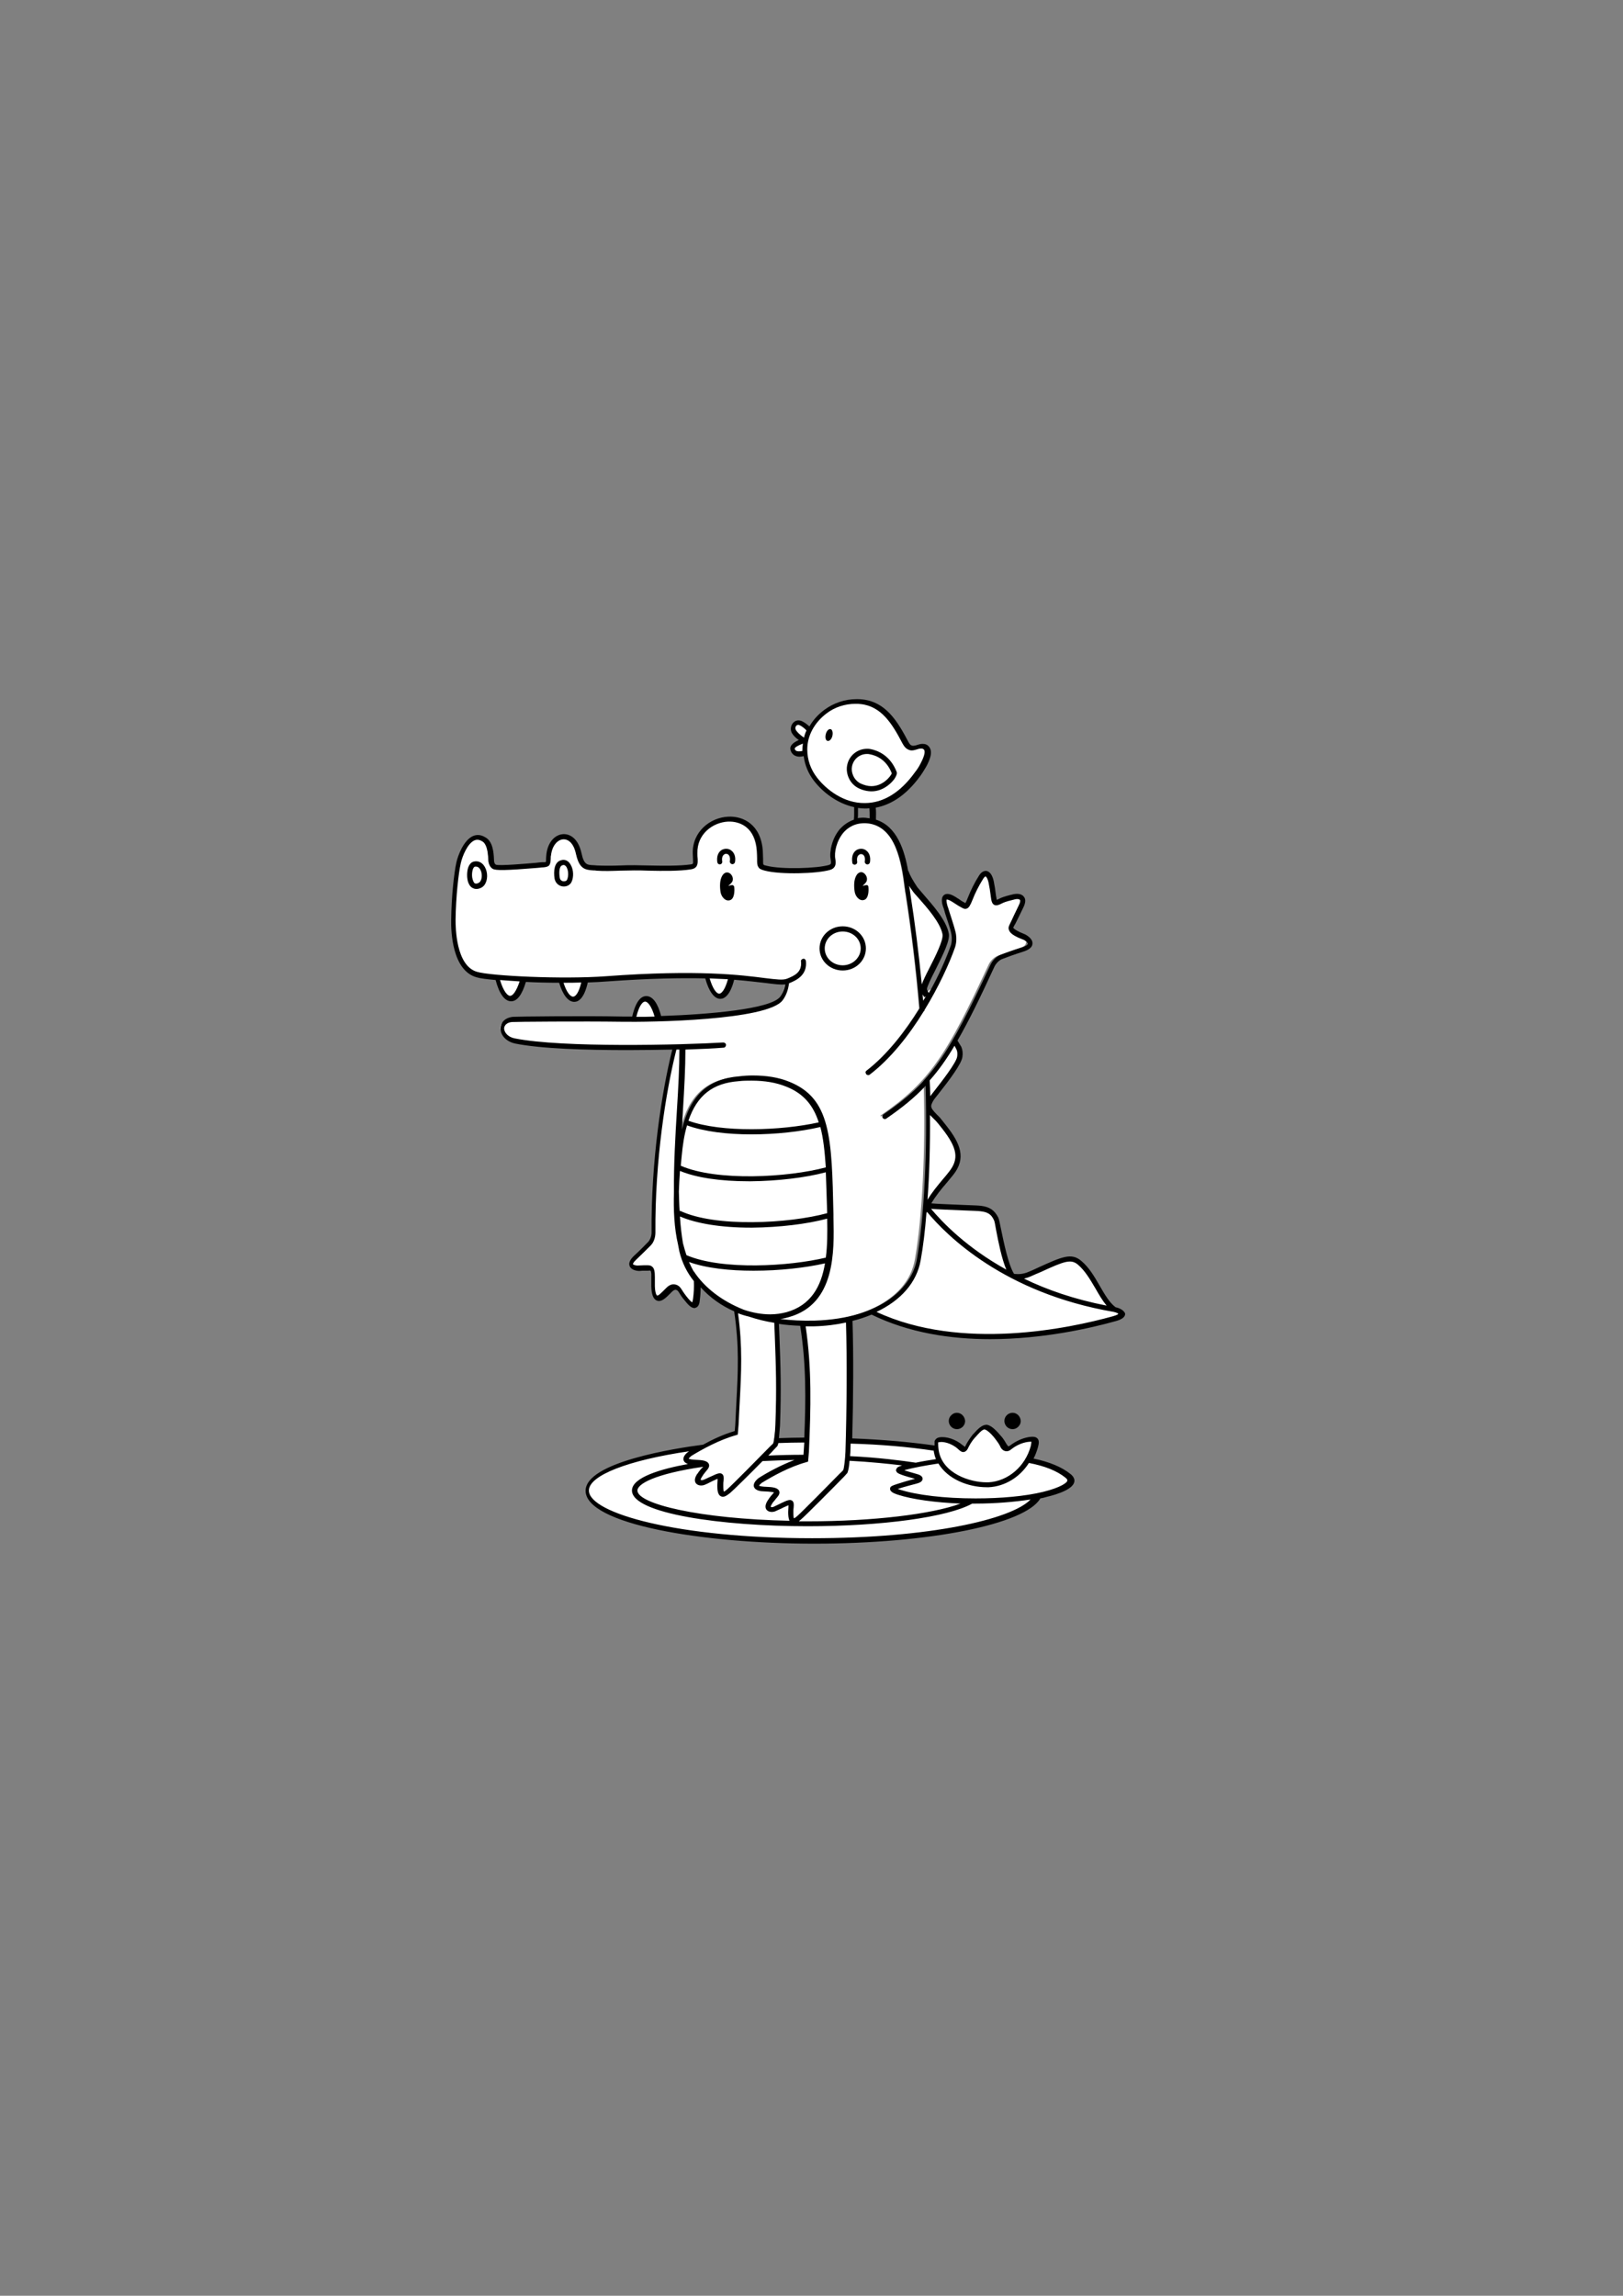 <?xml version="1.0" encoding="utf-8"?>
<!-- Generator: Adobe Illustrator 18.1.1, SVG Export Plug-In . SVG Version: 6.00 Build 0)  -->
<svg version="1.1" xmlns="http://www.w3.org/2000/svg" xmlns:xlink="http://www.w3.org/1999/xlink" x="0px" y="0px"
	 viewBox="0 0 595.3 841.9" enable-background="new 0 0 595.3 841.9" xml:space="preserve">
<rect x="0" y="0" width="595.3" height="841.9" fill="#808080" stroke="none"/>
<g id="Preenchimento">
	<g>
		<path fill="#FFFFFF" d="M303.1,427.8c-0.4-6.4-1-11.1-2-14.9l-0.2-0.7l-0.7,0.2c-7.4,1.7-16.5,2.7-25.1,2.7
			c-9.5,0-17.5-1.1-23.3-3.2l-0.7-0.3l-0.2,0.7c-1,3.3-1.7,7.2-2.1,11.7c-0.1,1.1-0.2,2.1-0.3,3.2l0,0.5l0.5,0.2
			c7.4,3.3,17.9,4,25.4,4c0,0,0,0,0,0c10,0,20.8-1.3,28.3-3.3l0.6-0.2L303.1,427.8z"/>
		<path fill="#FFFFFF" d="M303.7,444.7c-0.1-5.8-0.3-10.6-0.5-15l0-0.9l-0.8,0.2c-7.6,2-18.4,3.3-28.1,3.3c-7.2,0-17.3-0.7-24.9-3.8
			l-0.9-0.4l-0.1,1c-0.2,2.7-0.4,5.2-0.4,7.7c0,2.6,0.1,5.1,0.2,7.3l0.1,2.7l1-2.1c7.4,3.3,17.9,4,25.5,4c10,0,20.9-1.3,28.4-3.3
			l0.5-0.1L303.7,444.7z"/>
		<path fill="#FFFFFF" d="M300.6,411.1c-2.2-6.8-6-11-12.3-13.5c-3.7-1.5-8.1-2.3-12.9-2.3c-1.6,0-3.2,0.1-4.8,0.2
			c-9.9,0.8-15.7,5.4-19,15l-0.2,0.7l0.7,0.2c7.2,2.6,16.6,3.2,23.2,3.2c8.6,0,17.7-0.9,24.9-2.6l0.8-0.2L300.6,411.1z"/>
		<path fill="#FFFFFF" d="M254.8,469.4l0-0.2l-0.1-0.2c-2.5-3.2-4.2-6.7-5.1-10.5c-0.2-0.8-0.4-1.7-0.5-2.6
			c-1.2-5.4-1.7-11.6-1.5-19.1c-0.1-9.8,0.5-20.6,1.1-30.1c0.5-8,0.9-15.6,0.9-22.1l0-0.7l-2.4,0.1l-0.1,0.5
			c-3.9,15.3-7.9,41-7.7,67.3c0,1.6-0.6,3.2-1.5,4.2c-1.3,1.3-3.2,3.3-5.2,5.2c-0.8,0.7-1.7,1.8-1.4,2.5c0.3,0.8,1.9,1,2.3,1
			c0.8-0.1,1.5-0.1,2.4-0.1c0,0,0,0,0,0c0.3,0,0.5,0,0.8,0c0.2,0,0.4,0,0.6,0c0.6,0,0.9,0.1,1.2,0.4c0.5,0.5,0.7,1.5,0.7,3.3
			c0,1.3,0,2.7,0,3.4c0.1,3.1,0.8,3.9,1.2,4.1l0.4,0.1c0.5,0,0.9-0.3,1.3-0.5c0.5-0.4,1.4-1.3,2.7-2.5c0.8-0.8,1.7-1.1,2.4-1
			c0.5,0.1,1.3,0.3,2,1.4c0.6,0.9,1.2,1.8,1.8,2.6c1,1.3,1.8,2.2,2.4,2.5l0.6,0.3l0.3-0.7c0.2-0.3,0.3-0.8,0.3-1.5
			C254.8,474,254.9,471.6,254.8,469.4z"/>
		<path fill="#FFFFFF" d="M294.6,528.1c-3.3,0-6.5,0.1-9.5,0.2l-0.5,0l-0.1,0.5c-0.1,0.5-0.2,0.7-0.3,0.8c-0.1,0.1-0.7,0.7-1.2,1.3
			c-0.5,0.6-1.2,1.3-2,2.1l-1.3,1.3l1.8-0.1c4.4-0.2,8.7-0.3,12.9-0.3l0.6,0l0.3-5.9L294.6,528.1z"/>
		<path fill="#FFFFFF" d="M352,550.4c-9.2-0.3-17.6-1.5-22.9-3.2c-1.3-0.4-2.4-0.9-2.3-1.6c0-0.2,0.5-0.5,2.1-1
			c1.8-0.6,4.5-1.3,6.5-1.9l2.6-0.7l-2.6-0.7c-6.1-1.6-6.3-2.1-6.4-2.3L329,539l0.1-0.2c0.2-0.3,0.7-0.6,1.7-0.9l3.2-1l-3.3-0.4
			c-4.5-0.6-11.5-1.3-19.3-1.7l-0.7,0l-0.1,0.7c-0.3,2.8-0.5,3.7-0.7,4c-0.1,0.1-0.7,0.7-1.2,1.3c-3.6,3.7-14,14.2-15.8,15.7
			c-0.2,0.2-0.4,0.4-0.7,0.5l-1.7,1.2l2.1,0c1.1,0,2.2,0,3.3,0c23.9,0,45.4-2.5,56.3-6.5l3.3-1.2L352,550.4z"/>
		<path fill="#FFFFFF" d="M310.7,484.5l0-0.8l-0.8,0.2c-3.7,0.8-7.7,1.2-11.7,1.4c-0.7,0-1.4,0-2.2,0l-1.6,0l0.1,0.8
			c2.2,15.5,1.9,30,1.2,45.9l-0.2,3.1l-0.2,0c-6.3,1.7-12.5,5.2-16.6,7.7c-0.4,0.2-1.3,1-1.4,1.6l-0.1,0.8l0.7,0.1
			c0.2,0.1,0.7,0.3,1.9,0.4l1.8,0.1c2,0.2,3,0.5,3.2,1.1c0.2,0.6-0.2,1.1-1,2c-0.3,0.3-0.5,0.6-0.8,1c-0.3,0.5-0.6,0.8-0.8,1.2
			c-0.3,0.5-0.7,1.2-0.4,1.9c0.2,0.3,0.7,0.4,1,0.4c0.3,0,0.6-0.1,0.8-0.2c0.7-0.3,1.4-0.6,2.1-1l0.8-0.4c1.7-0.8,2.7-1.3,3.2-0.9
			c0.4,0.2,0.4,0.7,0.3,1.9c0,0.5-0.1,1.1-0.1,1.9c0,1.2,0.1,2,0.3,2.4l0.3,0.6l0.6-0.2c0.4-0.1,0.9-0.5,1.5-1.1
			c1.7-1.5,12.3-12.1,15.8-15.7c0.6-0.7,1-1.1,1.2-1.4c0.3-0.7,0.7-5,0.8-6.9C311,516.7,311.1,498,310.7,484.5z"/>
		<path fill="#FFFFFF" d="M302.1,462.3c-7.4,1.7-17.1,2.7-26,2.7c-9.5,0-17.6-1.1-23.5-3.2l-1.5-0.6l0.6,1.5
			c0.6,1.4,1.2,2.5,1.8,3.5c1.2,2.1,2.9,4.1,4.9,6c4.1,3.8,9.3,6.8,15.7,9c2.8,0.8,5.5,1.2,8.1,1.2c2.2,0,4.3-0.3,6.2-0.8
			c8.1-2.3,12.9-8.3,14.6-18.5l0.2-1L302.1,462.3z"/>
		<path fill="#FFFFFF" d="M303.8,446.7l0-0.9l-0.9,0.2c-7.6,2-18.4,3.3-28.1,3.3c-7.4,0-17.9-0.7-25.5-4.1l-1.1-0.5l0.1,1.2
			c0.3,3.8,0.6,7,1.2,10c0.4,1.5,0.8,3.1,1.3,4.5l0.1,0.3l0.3,0.1c7.4,3.2,17.6,3.8,24.9,3.8c9.2,0,19.2-1.1,26.7-2.9l0.5-0.1
			l0.1-0.5C303.9,456.2,303.8,450.8,303.8,446.7z"/>
		<path fill="#FFFFFF" d="M278.4,542.4c3.1-1.9,7.8-4.6,12.9-6.5l3.8-1.4l-4.1,0.1c-4.4,0.1-8.2,0.2-11.7,0.4l-0.3,0l-0.2,0.2
			c-4.8,4.9-10.6,10.6-11.8,11.7c-0.9,0.8-1.9,1.5-2.6,1.2c-0.8-0.4-0.9-1.9-0.9-3.3c0-0.8,0-1.4,0.1-1.9l0.1-1.7l-1,0.4
			c-0.6,0.2-1.4,0.6-1.9,0.8l-0.8,0.4c-0.7,0.3-1.4,0.7-2.1,1c-0.3,0.1-0.7,0.2-1,0.2c-0.3,0-0.9-0.1-1.3-0.5
			c-0.5-0.5-0.3-1.4,0.3-2.4c0.2-0.4,0.5-0.8,0.8-1.1c0.3-0.5,0.6-0.8,0.9-1.1c0.1-0.2,0.3-0.4,0.5-0.5l1.2-1.4l-1.8,0.3
			c-15.5,2.3-24.7,5.8-24.7,9.4c0,6,24.8,11.2,56.5,11.9l1.2,0l-0.6-1.1c-0.4-0.7-0.4-1.9-0.4-2.8c0-0.8,0-1.4,0.1-1.9l0.1-1.7
			l-1,0.4c-0.6,0.2-1.4,0.6-1.9,0.8l-0.8,0.4c-0.7,0.3-1.4,0.7-2.1,1c-0.3,0.1-0.7,0.2-1,0.2c-0.3,0-0.9-0.1-1.3-0.5
			c-0.5-0.5-0.3-1.4,0.3-2.4c0.2-0.4,0.5-0.8,0.8-1.1c0.3-0.5,0.6-0.8,0.9-1.1c0.2-0.2,0.5-0.5,0.7-0.8l0.6-0.8l-0.9-0.3
			c-0.5-0.2-1.2-0.3-2.3-0.4l-1.8-0.1c-1.7-0.1-2.6-0.5-2.8-1.3C276.6,543.8,277.8,542.7,278.4,542.4z"/>
		<path fill="#FFFFFF" d="M345.8,413.3c-1.3-1.6-2.1-2.7-2.3-2.9c-0.8-0.8-1.5-1.5-2.1-2.2l-1.2-1.4l0,1.9c0.1,10.7-0.3,21.5-0.9,31
			l-0.2,2.9l1.5-2.4c1.6-2.6,3.7-5.2,5.5-7.4c0.8-0.9,1.5-1.9,2.3-2.8C352.2,425.1,351.5,420.7,345.8,413.3z"/>
		<path fill="#FFFFFF" d="M346,342.3c-0.9-4.5-5.9-10.2-9-13.6c-1.1-1.2-2-2.2-2.4-2.8c-0.4-0.5-0.7-1-1-1.5l-1.7-2.7l0.5,3.6
			c0.1,0.9,0.2,1.7,0.3,2.4c1.7,10.7,3.1,21.8,4.2,33.3l0.3,3.1l1.1-2.9c0.5-1.3,1.5-3.3,2.8-5.9C344.1,349.4,346.5,344.4,346,342.3
			z"/>
		<path fill="#FFFFFF" d="M406,478.1c-1.5-1.8-2.8-4-4-6.2c-1.9-3.2-3.8-6.6-6.5-8.9c-3-2.6-5.6-1.4-14.4,2.6
			c-1.1,0.5-2.3,1.1-3.6,1.6c-0.7,0.3-1.5,0.5-2.4,0.7l-2.1,0.4l1.9,0.9c9.4,4.5,19.6,7.8,30.5,9.9l2,0.4L406,478.1z"/>
		<path fill="#FFFFFF" d="M369.4,465.1c-1.7-4.2-2.9-10.2-3.7-14.3c-0.5-2.4-0.7-3.5-0.9-3.9c-1.2-2.4-2.6-3.4-5.5-3.7
			c-0.6-0.1-3.1-0.2-5.9-0.3c-4.6-0.2-10.2-0.4-12.2-0.6l-1.8-0.2l1.1,1.4c4,4.9,12.9,14.2,27.8,22.5l1.7,1L369.4,465.1z"/>
		<g>
			<path fill="#FFFFFF" d="M350.9,384.1l-1.3-2.2l-0.6,1c-3,5-5.8,9-9,12.6l-0.2,0.2l0,0.3c0.1,1.9,0.1,3.8,0.2,5.8l0,2.1l1.2-1.6
				c0.3-0.4,0.7-0.9,1.4-1.8c4.2-5.3,8.4-11,8.6-13.1C351.5,386.2,351.4,385.2,350.9,384.1z"/>
			<path fill="#FFFFFF" d="M338.9,364.5c-0.1-0.1-0.2-0.3-0.2-0.4l-1.6-2.8l0.7,7.7l1.1-1.9c0.3-0.5,0.5-0.9,0.8-1.4l1.7-3
				L338.9,364.5z"/>
		</g>
		<path fill="#FFFFFF" d="M295.9,267.2c-0.3-0.3-1.4-1.4-2.7-2c-0.8-0.4-1.6-0.3-2.1,0.3c-0.5,0.6-0.8,1.6-0.2,2.4
			c0.6,0.9,1.6,1.9,3.2,3l0.7,0.5l-1,0.4c-0.8,0.3-3.4,1.3-3.4,2.5c0.1,0.6,0.3,1.1,0.8,1.4c0.4,0.2,0.8,0.4,1.4,0.4
			c0.4,0,1-0.1,1.5-0.2l0.5-0.1l0-1c0-0.7,0.1-1.4,0.2-2.1l0.1-1.1l0,0l0.3-0.9c0.2-0.8,0.5-1.6,0.9-2.4l0.2-0.4L295.9,267.2z"/>
		<path fill="#FFFFFF" d="M327.3,283.1c-2.2-5.6-6.4-7.1-8.7-7.5c-3.5-0.6-6.6,1.7-7.2,5.1c-0.4,2.3,0.7,5.5,3.5,7
			c1.4,0.7,2.9,1.1,4.3,1.1c4.7,0,7.8-4,8.1-5.2l0.1-0.2L327.3,283.1z"/>
		<g>
			<path fill="#FFFFFF" d="M207,359.5l-1.7,0l0.3,0.9c1.1,3.5,2.7,5.6,4.2,5.6h0h0c1.4,0,2.8-2.1,3.7-5.7l0.2-0.9l-0.9,0
				C210.9,359.4,209,359.5,207,359.5z"/>
			<path fill="#FFFFFF" d="M236.2,366.3L236.2,366.3c-1.5,0-2.9,2.3-3.9,6.1l-0.2,0.9l0.9,0c2.1,0,4.3,0,6.7-0.1l0.9,0l-0.2-0.9
				C239.3,368.6,237.8,366.3,236.2,366.3z"/>
			<path fill="#FFFFFF" d="M266.6,358.3c-2-0.1-4.3-0.2-6.7-0.3l-1,0l0.3,0.9c1.1,3.8,2.7,6.1,4.2,6.1c1.4,0,2.8-2.1,3.8-5.8
				l0.2-0.8L266.6,358.3z"/>
			<path fill="#FFFFFF" d="M183.1,358.5l-1-0.1l0.3,1c1.1,3.9,2.8,6.2,4.3,6.3l0.1,0c1.5,0,2.9-2.1,4.1-5.8l0.3-0.9l-0.9,0
				C187.6,358.9,185.2,358.7,183.1,358.5z"/>
		</g>
		<path fill="#FFFFFF" d="M410.4,481.1c-0.3-0.3-1-0.6-2.1-0.8c-39.9-6.9-60.9-27.8-68.1-36.5l-0.8-0.7l-0.6,1.4l0,0.2
			c-0.6,6.5-1.3,12.3-2.1,17.1c-1.4,7.7-7,14.3-15.9,18.5l-1.4,0.6l1.4,0.6c11.6,5.4,25.6,8.2,41.5,8.2c0,0,0,0,0,0
			c19.3,0,36.9-4.1,45.7-6.5c1.1-0.3,1.9-0.7,2.3-1l0.6-0.5L410.4,481.1z"/>
		<path fill="#FFFFFF" d="M308.7,340.6c-4.1,0-7.3,3.1-7.3,6.9c0,3.8,3.3,6.9,7.3,6.9c4.1,0,7.4-3.1,7.4-6.9
			C316.1,343.7,312.8,340.6,308.7,340.6z"/>
		<path fill="#FFFFFF" d="M208,317.4c-0.6-1-1.3-1.2-1.7-1.2c-0.2,0-0.4,0-0.6,0.1c-1.6,0.5-1.8,3-1.4,5.3c0.3,1.5,1.4,2,2.2,2
			c0.6,0,1.4-0.3,1.8-1C209,321.2,208.9,318.9,208,317.4z"/>
		<path fill="#FFFFFF" d="M343.6,534.5c-0.4-0.9-0.6-1.7-0.7-2.6l-0.1-0.8l-0.5-0.1c-9.3-1.3-19.6-2.2-30.6-2.6l-0.7,0l0,0.7
			c0,1.1-0.1,2.1-0.1,3.1c0,0.3,0,0.8-0.1,1.4l0,0.7l0.7,0c10,0.5,18.7,1.6,23.4,2.3l-0.1,0.3l1-0.2c2.3-0.5,4.8-0.9,7.3-1.3
			l0.9-0.1L343.6,534.5z"/>
		<path fill="#FFFFFF" d="M378.7,528.3l-0.1-0.7l-0.7,0.1l-0.2,0c-0.3,0-0.7,0-1.2,0.1c-2.2,0.4-4.4,1.4-6.4,2.9
			c-0.5,0.4-0.9,0.5-1.3,0.5c-0.9,0-1.4-0.9-1.7-1.5c-0.4-0.8-0.9-1.6-1.5-2.4c-1.5-1.9-3.3-3.8-4.8-4c-1,0-2.2,1.2-3.7,2.9
			l-0.3,0.3c-1,1.2-1.8,2.5-2.4,3.7c-0.3,0.6-0.7,1.3-1.3,1.3c-0.4,0-0.9-0.4-1.3-0.8l-0.4-0.3c-2.3-1.9-5.3-2.9-7.4-2.5
			c-0.2,0-0.3,0.1-0.4,0.1l-0.5,0.2l0,0.5c0,0.6,0,1.7,0.2,3.1c1.4,8.9,11.9,12.2,18.2,12.2c0.3,0,0.5,0,0.8,0
			c7.4-0.3,14.1-6,16.2-13.9C378.8,529,378.8,528.6,378.7,528.3z"/>
		<path fill="#FFFFFF" d="M284.4,490.1l-0.2-5.8l-0.6-0.1c-3.1-0.5-6.2-1.3-9.1-2.3c-1.3-0.3-2.7-0.8-4-1.3l-1.1-0.4l0.2,1.2
			c1.7,12.4,1.2,21.9,0.7,32.8c-0.1,2.5-0.3,5.2-0.4,8l-0.2,3.1l-0.2,0c-6.3,1.7-12.5,5.2-16.6,7.7c-0.4,0.2-1.3,1-1.4,1.6l-0.2,0.6
			l0.6,0.2c0.2,0.1,0.6,0.3,2,0.4l1.8,0.1c2,0.2,3,0.5,3.2,1.1c0.2,0.6-0.2,1.1-1,2c-0.3,0.3-0.5,0.6-0.8,1
			c-0.3,0.5-0.6,0.8-0.8,1.2c-0.3,0.5-0.7,1.2-0.4,1.9c0.2,0.3,0.7,0.4,1,0.4c0.3,0,0.6-0.1,0.8-0.2c0.7-0.3,1.4-0.6,2.1-1l0.8-0.4
			c1.7-0.8,2.7-1.3,3.2-0.9c0.3,0.2,0.4,0.7,0.3,1.9c0,0.5-0.1,1.1-0.1,1.9c0,1.2,0.1,2,0.3,2.4l0.3,0.6l0.6-0.2
			c0.4-0.1,0.9-0.5,1.5-1.1c1.7-1.5,12.3-12.1,15.8-15.7c0.6-0.7,1-1.1,1.2-1.4c0.3-0.7,0.7-5,0.8-6.9
			C285.1,509,284.8,500.7,284.4,490.1z"/>
		<path fill="#FFFFFF" d="M377.7,549c-5.9,1-12.9,1.5-20.1,1.5l-1.4,0l-0.2,0.1c-8.9,4.9-33,8.2-60.1,8.2
			c-35.7,0-63.7-5.4-63.7-12.4c0-3.5,7.1-6.7,19.9-9l2.7-0.5l-2.6-0.9c-1-0.3-1.1-0.8-1.1-1c-0.2-0.9,1-2,1.6-2.4l3.2-1.9l-3.5,0.5
			c-23.4,3.5-37.4,9.1-37.4,15.1c0,10.1,37.1,18.3,82.6,18.3c45.7,0,73.9-7.5,80.7-14.4l1.5-1.5L377.7,549z"/>
		<path fill="#FFFFFF" d="M390.9,541.2c-3.1-2.6-7.7-4.4-13.7-5.5l-0.5-0.1l-0.3,0.4c-3.3,5.1-8.6,8.3-14.1,8.6
			c-6.1,0.2-14.3-2.3-17.9-8.3l-0.2-0.4l-0.5,0.1c-4.6,0.7-9.2,1.5-12.4,2.4l-2.4,0.7l2.1,0.7c1.1,0.4,2.6,0.8,4.4,1.3
			c0.5,0.1,1.8,0.5,1.8,1.1c0,0.5-0.6,0.8-1.8,1.2c-1.9,0.5-4.6,1.3-6.5,1.9l-2.3,0.8l1.9,0.7c0.2,0.1,0.3,0.1,0.6,0.2
			c6.4,2.1,16.9,3.3,28,3.3h0.3c9.4,0,18.2-0.9,24.9-2.5c5.8-1.4,9.5-3.3,9.5-4.9C391.9,542.1,391.3,541.5,390.9,541.2z"/>
		<path fill="#FFFFFF" d="M176.9,319.6c-0.4-1.9-1.6-3-3-2.8c-0.4,0.1-0.7,0.2-1,0.6c-0.8,0.9-0.9,2.8-0.7,4.3
			c0.1,0.6,0.4,2,1.2,2.6c0.3,0.2,0.6,0.3,0.9,0.3c0.4,0,0.8-0.1,1.2-0.3C176.9,323.5,177.3,321.3,176.9,319.6z"/>
		<path fill="#FFFFFF" d="M375.1,343.7c-0.7-0.3-1.5-0.6-2.2-0.9c-1.8-0.9-2.7-1.5-2.9-2.2c-0.2-0.6,0.1-1.2,0.5-2l0.3-0.5
			c0.4-0.7,1.8-3.7,2.9-6.1c0.6-1.3,0.7-2.2,0.3-2.7c-0.4-0.5-1.1-0.6-1.6-0.6c-0.3,0-0.6,0-0.9,0.1c-1.8,0.4-3.7,0.9-4.6,1.3
			c-1.2,0.6-2,1-2.6,0.7c-0.5-0.3-0.7-1-0.8-2.6c-0.2-1.8-0.5-3.5-0.8-5c-0.4-1.7-1-2.7-1.8-2.9c-0.5,0-1,0.4-1.5,1.2
			c-1.5,2.5-2.9,5.2-4,7.9c-0.8,1.9-1.2,2.6-1.7,2.8c-0.5,0.2-0.9-0.1-1.5-0.5l-0.2-0.1c-0.6-0.4-1.2-0.7-1.8-1.1
			c-0.4-0.2-0.7-0.5-1.1-0.7c-1.1-0.7-1.9-1-2.5-1l-0.5,0l-0.2,0.4c-0.1,0.2-0.4,0.7,0.3,3.1l0.1,0.2c0.4,1.4,0.8,2.7,1.3,4.2
			c0.5,1.5,1,3,1.4,4.6c0.8,3.1,0,5.4-0.1,5.5c-2.4,6.8-6.6,15.4-11.2,22.9l-0.3,0.6c-4.3,7-11.2,16.6-19.8,23.1c0,0-0.1,0-0.2-0.1
			c-0.1-0.1,0-0.3,0-0.3c8.4-6.4,15.3-16,19.6-23l0.1-0.2l0-0.2c-1.2-14.2-2.9-28.3-5-41.8c-0.1-0.7-0.2-1.6-0.4-2.6
			c-1.1-8.2-3.1-23.5-14.9-24.2c-4.5-0.3-7.4,1.9-8.9,3.6c-2.8,3.2-3.7,7.7-3.2,10.4c0.5,2.3-0.6,2.9-1.4,3.1
			c-2.5,0.8-7.8,1.3-13.1,1.3c-4.4,0-8.1-0.3-10.4-0.9c-1.9-0.5-2.1-0.6-2.2-2.6l0-1.1c0-0.9-0.1-1.7-0.1-2.6
			c-0.5-8.6-6-11.6-10.9-11.6c-0.2,0-0.3,0-0.5,0c-6,0.3-12.1,5-11.8,12.3c0,0.7,0.1,1.4,0.1,2.2l0,0.4c0.1,1.9-0.6,2.3-1.8,2.5
			c-2.4,0.4-5.5,0.5-9.7,0.5c-2,0-3.9,0-5.8-0.1c-1.8,0-3.5-0.1-5.3-0.1c0,0,0,0,0,0l-0.9,0c-1.5,0-3,0-4.6,0.1
			c-2.7,0.1-5.6,0.1-8.2,0c-0.4,0-0.8,0-1.2-0.1c-2.8-0.1-4.5-0.4-5.6-5.3c-0.8-3.8-2.8-6.1-5.3-6.1l-0.2,0
			c-2.3,0.1-4.7,2.4-5.1,6.6c0,0.4-0.1,0.8-0.1,1.2c-0.1,2.3-0.3,2.5-2.2,2.6l-2.4,0.2c-6.4,0.6-10.3,0.8-12.6,0.8
			c-2.2,0-2.8-0.2-3-0.3c-0.8-0.5-1.2-1.5-1.3-2.8c-0.1-4.1-1-6.5-2.6-7.3c-1.2-0.7-2.3-0.8-3.4-0.3c-2.8,1.2-4.8,5.9-5.4,8.8
			c-0.8,3.5-1.7,12.3-1.9,20.8c0,2.9,0.1,17.5,8.4,19.8c3.9,1.1,19.3,2,32.9,2c5.7,0,10.6-0.2,14.7-0.5c10.6-0.8,20.4-1.2,29.2-1.2
			c14.8,0,23.4,1.1,29,1.9c4.4,0.6,6.7,0.8,8.3,0.2c3.2-1.3,6-2.8,5.6-7.1c0-0.1,0.1-0.2,0.2-0.3c0.1,0,0.2,0.1,0.2,0.2
			c0.5,4.6-2.7,6.3-5.8,7.5l-0.4,0.2l-0.1,0.4c-0.3,2.4-1.1,4.4-2.3,5.9c-4.7,6-36.7,7.6-54.8,7.6c-1.5,0-2.8,0-3.9,0
			c-3.9-0.1-9-0.1-15.2-0.1c-11.6,0-24.3,0.1-24.9,0.2c-2,0.2-3.3,1.3-3.4,2.9c-0.1,1.7,1.5,3.9,4.4,4.5c10,2,27.9,2.4,41.2,2.4
			c14.5,0,28.1-0.5,35.1-1c0.1,0,0.2,0.1,0.2,0.2c0,0.1-0.1,0.2-0.2,0.3c-3.6,0.2-8.5,0.5-14,0.7l-0.7,0l0,0.7
			c0,6.5-0.5,14.1-0.9,22.1c-0.1,2.4-0.3,4.8-0.4,7.2l1.4,0.2c3-12.3,9.4-18.2,20.5-19.1c1.6-0.2,3.3-0.2,4.8-0.2
			c4.9,0,9.3,0.8,13.1,2.3c14.8,5.9,15.1,20,15.7,48l0,1.2c0.3,12.4,0.7,31.2-15.8,35.8c-0.9,0.2-1.8,0.4-2.8,0.6l-4.8,0.7l4.8,0.7
			c3.4,0.5,6.9,0.7,10.3,0.7c0.7,0,1.4,0,2.1,0c15.8-0.5,35.3-6.8,38.1-23.1c2.7-15.4,3.9-39.8,3.2-63.7l0-1.7l-1.2,1.2
			c-3.9,4.1-8.4,7.9-14.4,11.9c0,0-0.1,0-0.2-0.1c-0.1-0.1,0-0.3,0.1-0.3c17.9-12.3,24.2-22.2,39.4-55c0.7-1.6,2.1-3,3.5-3.5
			c1.5-0.6,4.6-1.7,7.7-2.7c1.7-0.5,2.6-1.2,2.6-2C377,344.8,375.5,343.9,375.1,343.7z M316.5,347.6c0,4.1-3.5,7.4-7.8,7.4
			c-4.3,0-7.8-3.3-7.8-7.4c0-4.1,3.5-7.4,7.8-7.4C313,340.2,316.5,343.5,316.5,347.6z M208.6,322.9c-0.4,0.8-1.2,1.3-2.2,1.3
			c-1.1,0-2.4-0.6-2.7-2.4c-0.4-2.3-0.2-5.3,1.8-5.9c0.2-0.1,0.5-0.1,0.7-0.1c0.8,0,1.6,0.5,2.1,1.4
			C209.3,318.7,209.5,321.3,208.6,322.9z M175.6,324.6c-1,0.5-1.9,0.5-2.6,0c-1-0.7-1.3-2.3-1.4-2.9c-0.2-1.5,0-3.6,0.8-4.6
			c0.3-0.4,0.8-0.7,1.3-0.7c0.1,0,0.3,0,0.4,0c1.5,0,2.7,1.2,3.1,3.2C177.8,321.4,177.3,323.8,175.6,324.6z"/>
		<path fill="#FFFFFF" d="M339.1,274.3c-0.7-0.8-2-0.7-3.2-0.4c-1.1,0.3-2.2,0.6-3.1,0c-0.5-0.3-1-0.9-1.5-1.8
			c-3.8-7.3-7.9-14-15.8-14.8c-4.6-0.5-9.4,0.8-13,3.5c-4.7,3.5-7.4,8.6-7.4,13.8c0,3.9,1.3,7.6,3.7,10.8c3.6,4.7,10.2,9.7,18.1,9.7
			c7,0,13.5-4,19-11.6c0.8-1.1,1.5-2.2,2-3.2C339.5,277.2,339.9,275.3,339.1,274.3z M319.2,289.3c-1.5,0-3-0.4-4.6-1.2
			c-3-1.5-4.1-4.9-3.7-7.5c0.6-3.2,3.3-5.6,6.6-5.6c0.4,0,0.8,0,1.2,0.1c2.4,0.4,6.8,2,9.1,7.9c0.1,0.2,0.1,0.7-0.7,1.9
			C325.8,286.9,322.9,289.3,319.2,289.3z"/>
	</g>
</g>
<g id="Linhas">
	<path d="M268.1,311.8c-1-0.7-2.3-0.7-3.4-0.1c-1.3,0.8-1.9,2.4-1.6,4.5c0.1,0.5,0.5,0.8,0.9,0.8c0,0,0.1,0,0.1,0
		c0.5-0.1,0.9-0.5,0.8-1.1c-0.2-1.3,0.1-2.2,0.8-2.6c0.4-0.3,0.9-0.2,1.3,0c0.6,0.4,0.9,1.3,0.7,2.5c-0.1,0.5,0.3,1,0.8,1.1
		c0.5,0.1,1-0.3,1.1-0.8C269.9,314.3,269.4,312.7,268.1,311.8z"/>
	<path d="M313.5,317.1c0,0,0.1,0,0.1,0c0.5-0.1,0.9-0.5,0.8-1.1c-0.2-1.3,0.1-2.2,0.8-2.6c0.4-0.3,0.9-0.2,1.3,0
		c0.6,0.4,0.9,1.3,0.7,2.5c-0.1,0.5,0.3,1,0.8,1.1c0.5,0.1,1-0.3,1.1-0.8c0.3-1.9-0.2-3.5-1.5-4.4c-1-0.7-2.3-0.7-3.4-0.1
		c-1.3,0.8-1.9,2.4-1.6,4.5C312.6,316.8,313,317.1,313.5,317.1z"/>
	<path d="M205.7,315.5c-2.4,0.7-2.7,3.9-2.3,6.7c0.4,2,2,2.9,3.4,2.9h0c1.2,0,2.3-0.6,2.8-1.6c0.9-1.8,0.8-4.6-0.3-6.4
		C208.5,315.6,207.1,315,205.7,315.5z M208,322.6c-0.2,0.5-0.8,0.6-1.2,0.6c-0.6,0-1.4-0.4-1.5-1.4c-0.3-1.9-0.2-4.2,1-4.5
		c0.1,0,0.3-0.1,0.4-0.1c0.4,0,0.8,0.3,1.1,0.8C208.5,319.2,208.6,321.3,208,322.6z"/>
	<path d="M268.5,324.6c-0.5,0-1,0.2-1.4,0.3c0.5-0.5,1.2-1,1.5-1.6c0.7-1.5-0.5-3.1-1.5-3.3c-0.7-0.2-1.5,0.1-2.1,1
		c-1.1,1.7-1,4.3-0.7,6.2c0.3,1.7,1.8,3.5,3.5,2.9c1.6-0.5,1.7-3.5,1.5-4.9C269.2,324.8,268.8,324.5,268.5,324.6z"/>
	<path d="M317.8,323.3c0.7-1.5-0.5-3.1-1.5-3.4c-0.7-0.2-1.5,0.1-2.1,1c-1.1,1.7-1,4.3-0.7,6.2c0.3,1.7,1.8,3.5,3.5,2.9
		c1.6-0.5,1.7-3.5,1.5-4.9c0-0.3-0.4-0.6-0.7-0.5c-0.5,0-1,0.2-1.4,0.3C316.8,324.4,317.5,323.9,317.8,323.3z"/>
	<path d="M304.7,267.4c-0.7-0.2-1.5,0.6-1.8,1.8c-0.3,1.2-0.1,2.3,0.6,2.5c0.7,0.2,1.5-0.6,1.8-1.8
		C305.6,268.7,305.3,267.6,304.7,267.4z"/>
	<path d="M328.1,285.6c0.7-1.1,1-1.9,0.8-2.5c-2.4-6.2-7.1-7.9-9.6-8.4c-0.4-0.1-0.8-0.1-1.3-0.1c-3.6,0-6.7,2.6-7.3,6.2
		c-0.5,2.8,0.8,6.5,4.1,8.2c1.6,0.8,3.3,1.2,4.9,1.2C323.5,290.2,326.6,287.7,328.1,285.6z M312.5,281.1c0.5-2.7,2.8-4.6,5.5-4.6
		c0.3,0,0.6,0,1,0.1c2.2,0.4,6.1,1.8,8.1,7c-0.3,0.9-3.1,4.7-7.5,4.7c-1.3,0-2.7-0.4-4-1C313.1,286,312.1,283.2,312.5,281.1z"/>
	<path d="M309.1,355.9c4.7,0,8.5-3.6,8.5-8.1c0-4.5-3.8-8.1-8.5-8.1c-4.7,0-8.5,3.6-8.5,8.1C300.6,352.3,304.4,355.9,309.1,355.9z
		 M309.1,341.6c3.7,0,6.6,2.8,6.6,6.2c0,3.4-3,6.2-6.6,6.2c-3.7,0-6.6-2.8-6.6-6.2C302.5,344.4,305.4,341.6,309.1,341.6z"/>
	<path d="M409.2,479.4c-2.3-1.7-4-4.7-5.8-7.8c-1.9-3.3-3.9-6.8-6.8-9.2c-3.6-3.1-7.1-1.5-15.7,2.4c-1.1,0.5-2.3,1.1-3.6,1.6
		c-2,0.9-3.8,0.9-4.9,0.8l-0.2,0c-0.1,0-0.2-0.1-0.3-0.1c-2.1-3.5-3.7-11.4-4.7-16.2c-0.5-2.6-0.8-3.8-1-4.3c-1.4-2.8-3.2-4-6.4-4.4
		c-0.7-0.1-3-0.2-6-0.3c-4.4-0.2-10.4-0.4-12.2-0.6c0,0,0,0,0,0c1.6-2.7,3.6-5.2,5.7-7.6c0.8-0.9,1.5-1.9,2.3-2.8
		c4.9-6.1,2.7-11.5-2.5-18.1c-0.9-1.2-2.1-2.6-2.4-3c-3.6-3.6-3.7-3.8-2.3-6.3c0.1-0.2,0.9-1.2,1.7-2.2c4.2-5.3,8.6-11.2,8.9-13.7
		c0.2-1.3,0.1-2.5-0.4-3.7l-1.4-2.3c4.1-7.1,8.3-15.7,13.5-27c0.6-1.3,1.8-2.5,2.9-2.9c1.5-0.6,4.5-1.7,7.7-2.7
		c2.2-0.7,3.4-1.7,3.4-3c0.1-1.8-2.1-3-2.6-3.3c-0.7-0.3-1.4-0.6-2.1-0.9c-1.9-0.9-2.2-1.4-2.3-1.5c-0.1-0.2,0.2-0.6,0.4-1
		c0.1-0.2,0.2-0.3,0.3-0.5c0.4-0.7,1.8-3.7,3-6.1c0.8-1.7,0.9-3,0.1-3.9c-1-1.3-3-1-3.6-0.9c-1.9,0.4-3.9,1-4.8,1.4
		c-0.4,0.2-1.2,0.6-1.5,0.7c-0.1-0.4-0.2-1.3-0.3-1.7c-0.2-1.8-0.5-3.6-0.8-5.1c-0.5-2.3-1.4-3.5-2.6-3.8c-0.7-0.1-1.8,0.1-2.8,1.7
		c-1.6,2.5-3,5.3-4.1,8.1c-0.5,1.3-0.8,1.8-0.9,2c-0.1-0.1-0.4-0.2-0.5-0.3l-0.2-0.1c-0.6-0.3-1.2-0.7-1.7-1.1
		c-0.4-0.2-0.8-0.5-1.1-0.7c-1.3-0.8-3.1-1.7-4.3-0.8c-1.4,1-0.7,3.5-0.3,4.6l0.1,0.2c0.4,1.4,0.8,2.8,1.3,4.2c0.5,1.5,1,3,1.4,4.6
		c0.7,2.7,0,4.8,0,4.8c-1.7,4.8-4.4,11.1-8.1,17.6c-0.5-0.8-0.7-1.3-0.7-1.5c0-0.8,1.6-4.1,3-6.8c3.2-6.4,5.5-11.1,5-13.6
		c-0.9-4.8-5.9-10.4-9.2-14.2c-1-1.2-1.9-2.2-2.3-2.7c-1.6-2.4-2.7-4.3-3.3-6l-0.1,0c-1.3-7.5-4.1-16.4-11.8-18.8c0-0.3,0-0.5,0-0.8
		c0-1.1,0.1-2.4-0.1-3.6c4.8-0.9,10.7-3.8,16.4-11.7c0.8-1.1,1.5-2.3,2.1-3.3c1.3-2.4,2.6-5.4,1.1-7.3c-0.6-0.8-1.4-1.1-2.4-1.1
		c-0.7,0-1.4,0.2-2,0.4c-0.5,0.2-1.1,0.3-1.5,0.3c-0.3,0-0.4-0.1-0.7-0.2c-0.2-0.1-0.6-0.4-1.1-1.4c-4-7.6-8.3-14.5-16.8-15.4
		c-0.7-0.1-1.4-0.1-2.1-0.1c-4.3,0-8.4,1.4-11.8,3.9c-2.3,1.7-4.2,3.8-5.5,6.1c-0.6-0.5-1.5-1.3-2.5-1.8c-1.3-0.7-2.6-0.5-3.5,0.5
		c-0.9,1-1.1,2.6-0.4,3.8c0.5,0.8,1.3,1.7,2.5,2.5c-1.6,0.7-3.3,1.8-3.1,3.3c0.1,0.9,0.6,1.7,1.3,2.2c0.6,0.4,1.3,0.6,2.1,0.6
		c0.4,0,0.9-0.1,1.5-0.2c0.4,3.3,1.7,6.4,3.8,9.1c3.1,4,8.3,8.2,14.7,9.6c0,0.8,0,1.6,0,2.4c0,0.7,0,1.4-0.1,2.2
		c-2.3,0.8-4,2.2-5.1,3.4c-3,3.5-4,8.4-3.4,11.4c0.3,1.4-0.1,1.6-0.6,1.8c-4.4,1.3-17.4,1.7-22.9,0.3c-1.3-0.3-1.3-0.3-1.3-1.6
		l0-0.9c0-0.9-0.1-1.9-0.1-2.8c-0.6-9.8-7.2-13-12.7-12.7c-6.6,0.3-13.2,5.5-13,13.5c0,0.7,0.1,1.5,0.1,2.3l0,0.4
		c0.1,1.1-0.1,1.2-0.8,1.3c-4.3,0.6-10.2,0.5-15.3,0.4c-1.9,0-3.7-0.1-5.3-0.1c-1.8,0-3.7,0-5.5,0.1c-2.7,0.1-5.5,0.1-8.2,0
		c-0.4,0-0.9-0.1-1.3-0.1c-2.4-0.1-3.6-0.1-4.5-4.4c-1.2-5.4-4.2-7.1-6.7-7c-3.3,0.2-5.8,3.3-6.2,7.6c0,0.4-0.1,0.8-0.1,1.3
		c0,0.4,0,1.2-0.1,1.3c-0.1,0.1-0.6,0.1-1.1,0.1l-0.3,0c-0.5,0-1.2,0.1-2,0.2c-3.4,0.3-13.7,1.2-14.9,0.7c-0.5-0.3-0.7-0.9-0.7-1.8
		c-0.1-2.9-0.5-6.9-3.3-8.3c-1.5-0.9-3-1-4.4-0.4c-3.4,1.5-5.5,7-6.1,9.7c-0.8,3.6-1.8,12.1-1.9,21.1c-0.1,4.3,0.4,18.5,9.3,21
		c1.3,0.4,3.7,0.7,7,1c1.3,5,3.3,7.8,5.7,7.8c0,0,0,0,0,0c2.2,0,4-2.4,5.4-7.1c3.9,0.2,8.1,0.3,12.2,0.3c1.3,4.4,3.3,7,5.5,7
		c0,0,0.1,0,0.1,0c1.5,0,3.6-1.3,4.9-7.1c2.6-0.1,5-0.2,7.3-0.4c15.3-1.1,26.9-1.3,35.8-1.1c1.3,4.8,3.3,7.5,5.5,7.5c0,0,0,0,0,0
		c1.5,0,3.6-1.2,5.1-7c5,0.4,8.7,0.9,11.6,1.2c3.2,0.4,5.4,0.7,7.1,0.5c-0.3,1.8-1,3.4-1.9,4.6c-3.4,4.4-25.6,6.4-43.6,7
		c-1.2-4.7-3.1-7.3-5.4-7.3c0,0,0,0-0.1,0c-1.6,0-3.7,1.4-5.1,7.5c-1.3,0-2.5,0-3.6,0c-13.6-0.3-39.4,0-40.2,0.1
		c-3.2,0.4-4.4,2.3-4.5,4.1c-0.1,2.3,1.7,4.9,5.4,5.7c9.4,1.9,25.7,2.4,41.3,2.4c5.7,0,11.2-0.1,16.3-0.2c-3.9,15.6-7.8,41-7.6,67.1
		c0,1.3-0.5,2.6-1.2,3.4c-1.3,1.3-3.2,3.3-5.2,5.1c-1.6,1.5-2.1,2.8-1.6,3.9c0.7,1.5,2.9,1.7,3.5,1.7c0.7-0.1,1.5-0.1,2.3-0.1
		c0.3,0,0.6,0,0.8,0c0.4,0,0.9-0.1,1,0c0.1,0.1,0.4,0.5,0.3,2.4c0,1.3,0,2.7,0,3.4c0.1,2.9,0.7,4.5,1.9,5.1c0.6,0.3,1.6,0.4,2.9-0.6
		c0.6-0.4,1.5-1.3,2.8-2.6c0.3-0.3,0.9-0.8,1.4-0.7c0.5,0.1,0.9,0.5,1.1,0.9c0.6,1,1.2,1.9,1.9,2.7c1.4,1.8,2.6,3.1,3.8,3.1
		c0.1,0,0.3,0,0.4-0.1c1.2-0.3,1.5-1.7,1.6-2.9c0.2-1.5,0.3-3.1,0.3-4.6c0.1,0.1,0.1,0.1,0.2,0.2c3.3,3.6,7.5,6.6,12.1,8.6
		c1.9,12.8,1.4,22,0.8,33.6c-0.1,2.6-0.3,5.2-0.4,8l-0.2,2.3c-4.1,1.2-8.2,3.1-11.6,5c-10.1,1.3-43.1,6.4-43.1,16.9
		c0,12.2,42.6,19.4,83.8,19.4c42.2,0,77.5-7.1,83-16.6c0.7-0.1,1.5-0.3,2.1-0.5c4.7-1.1,10.4-3.1,10.4-6c0-0.8-0.5-1.7-1.4-2.4
		c-3.2-2.6-7.8-4.5-13.6-5.7c0.7-1.3,1.2-2.7,1.6-4.1c0.4-1.4,0.5-2.5-0.1-3.2c-0.6-0.7-1.5-0.7-1.8-0.7c-0.4,0-0.8,0-1.4,0.1
		c-2.4,0.4-4.8,1.5-6.9,3.1c-0.4,0.3-0.5,0.3-0.6,0.3c-0.1,0-0.3-0.2-0.7-0.8c-0.5-0.9-1-1.7-1.7-2.6l-0.1-0.1
		c-1.8-2.1-3.6-4.1-5.4-4.4l-0.2,0c-1.6,0-3.2,1.6-4.7,3.3l-0.3,0.3c-1,1.3-1.9,2.6-2.6,4c-0.1,0.3-0.2,0.5-0.3,0.5
		c-0.1-0.1-0.3-0.3-0.5-0.4l-0.4-0.3c-2.5-2.1-5.9-3.2-8.4-2.8c-1.1,0.2-1.5,0.8-1.7,1.2l-0.1,0.2l0,0.2c0,0,0,0.6,0,1.4
		c-9.3-1.3-19.4-2.2-30.2-2.6c0.4-14.6,0.5-30.9,0.1-43.1c2.5-0.6,4.8-1.4,7-2.3c13.7,6.7,29,9,43.5,9c19.2,0,36.7-4,46-6.6
		c1.5-0.4,3.6-1.2,3.5-2.8C412.2,480.5,410.7,479.7,409.2,479.4z M378,468.1c1.3-0.6,2.5-1.1,3.7-1.6c8.7-4,11.1-4.9,13.7-2.7
		c2.6,2.2,4.5,5.5,6.4,8.7c1.3,2.3,2.6,4.5,4.1,6.3c-11.8-2.3-21.9-5.8-30.3-9.9C376.3,468.7,377.1,468.5,378,468.1z M353.8,443.9
		c2.8,0.1,5.3,0.2,5.9,0.3c2.6,0.3,3.9,1.1,4.9,3.3c0.2,0.3,0.5,2.1,0.8,3.8c0.8,4.2,2,10.2,3.7,14.3c-14.6-8.1-23.4-17.3-27.6-22.3
		C343.5,443.5,349.2,443.7,353.8,443.9z M343.3,411.1c0.2,0.2,0.9,1,2.3,2.8c5.6,7.2,6.2,11.1,2.5,15.8c-0.7,0.9-1.5,1.9-2.3,2.8
		c-2,2.4-4,4.8-5.6,7.5c0.7-9.6,1-20.2,0.9-31.1C341.8,409.6,342.5,410.3,343.3,411.1z M350.8,384.8c0.4,0.8,0.4,1.6,0.3,2.6
		c-0.2,2.2-6,9.6-8.5,12.8c-0.7,0.9-1.1,1.4-1.4,1.8c0-1.9-0.1-3.8-0.2-5.8c3.3-3.7,6.2-7.8,9.1-12.7L350.8,384.8z M338.6,367
		c-0.1-0.8-0.1-1.5-0.2-2.3c0.2,0.3,0.4,0.7,0.7,1l0.5-0.3C339.2,366,338.9,366.5,338.6,367z M334.5,326.4c0.4,0.7,1.3,1.7,2.4,2.9
		c3,3.4,8,9,8.8,13.3c0.4,2.1-2.6,8.1-4.8,12.4c-1.4,2.7-2.3,4.6-2.8,6c-1.1-11.3-2.5-22.5-4.2-33.3c-0.1-0.7-0.2-1.6-0.4-2.5
		c0-0.1,0-0.2,0-0.3C333.8,325.4,334.1,325.9,334.5,326.4z M291.9,267.7c-0.3-0.6-0.2-1.2,0.2-1.6c0.3-0.3,0.8-0.4,1.3-0.1
		c1.2,0.6,2.2,1.6,2.4,1.9c-0.4,0.8-0.7,1.7-0.9,2.6C293.1,269.3,292.3,268.3,291.9,267.7z M292,275.3c-0.4-0.2-0.5-0.6-0.5-0.8
		c0-0.4,1.3-1.2,3-1.8c-0.1,0.7-0.2,1.5-0.2,2.2c0,0.2,0,0.3,0,0.5C293.3,275.6,292.4,275.6,292,275.3z M299.7,285.2
		c-2.4-3.1-3.6-6.6-3.6-10.4c0-5,2.6-9.8,7.1-13.2c3-2.3,6.8-3.5,10.6-3.5c0.6,0,1.3,0,1.9,0.1c7.6,0.8,11.6,7.3,15.3,14.4
		c0.6,1.1,1.2,1.8,1.8,2.1c0.5,0.3,1,0.5,1.6,0.5c0.7,0,1.3-0.2,2-0.4c0.5-0.2,1.1-0.3,1.5-0.3c0.4,0,0.7,0.1,1,0.4
		c0.4,0.5,0.5,1.8-1.3,5.2c-0.5,1-1.2,2.1-2,3.1c-5.3,7.4-11.6,11.3-18.4,11.3h0C309.6,294.6,303.2,289.7,299.7,285.2z M314.7,298.5
		c0-0.7,0-1.4,0-2.2c0.8,0.1,1.7,0.2,2.5,0.2c0.5,0,1.1,0,1.7-0.1c0.1,1.1,0.1,2.3,0.1,3.3c0,0.2,0,0.3,0,0.4
		c-0.5-0.1-1-0.1-1.5-0.2c-1-0.1-2,0-2.9,0.1C314.7,299.6,314.7,299,314.7,298.5z M187.1,365.2C187.1,365.2,187.1,365.2,187.1,365.2
		c-1,0-2.5-1.8-3.7-5.8c2.2,0.2,4.6,0.3,7.2,0.5C189.3,363.8,188,365.2,187.1,365.2z M210.2,365.5c-1,0-2.4-1.6-3.5-5.1
		c2.2,0,4.4,0,6.5-0.1C212.3,364.1,211.1,365.5,210.2,365.5z M263.8,364.4C263.8,364.4,263.8,364.4,263.8,364.4
		c-1,0-2.4-1.8-3.5-5.6c2.4,0.1,4.7,0.2,6.7,0.3C265.9,363.1,264.6,364.4,263.8,364.4z M236.6,367.3c1,0,2.4,1.7,3.5,5.5
		c-2.3,0.1-4.6,0.1-6.7,0.1C234.4,368.8,235.7,367.3,236.6,367.3z M188.8,380.8c-2.6-0.5-3.9-2.3-3.9-3.7c0.1-1.2,1.1-2.1,2.8-2.3
		c0.8-0.1,26.2-0.3,40-0.1c11.1,0.2,53.6-0.5,59.3-7.8c1.3-1.7,2.1-3.8,2.4-6.3c2.4-1,6.8-2.8,6.2-8.2c-0.1-0.5-0.5-0.9-1-0.8
		c-0.5,0.1-0.9,0.5-0.8,1c0.4,3.8-2.1,5.1-5.1,6.3c-1.5,0.6-3.8,0.3-8-0.2c-8.6-1.1-24.5-3.2-58.3-0.7c-16,1.2-42.4-0.1-47.4-1.6
		c-7.8-2.2-7.9-16.3-7.9-19.1c0.1-8.5,1.1-17.2,1.9-20.7c0.6-2.7,2.5-7.3,5-8.4c0.9-0.4,1.8-0.3,2.8,0.3c1.4,0.7,2.2,3,2.3,6.8
		c0.1,1.9,0.9,2.9,1.6,3.3c1,0.7,5.1,0.6,16.1-0.3c0.8-0.1,1.5-0.1,2-0.2l0.3,0c2.4-0.2,2.8-0.7,2.9-3.3c0-0.4,0-0.8,0.1-1.1
		c0.4-3.7,2.5-5.8,4.5-5.9c2.2-0.1,4,2,4.7,5.5c1.2,5.3,3.2,5.7,6.3,5.9c0.4,0,0.8,0,1.2,0.1c2.8,0.2,5.6,0.1,8.4,0
		c1.8,0,3.6-0.1,5.4-0.1c1.6,0,3.4,0,5.3,0.1c5.2,0.1,11.2,0.2,15.6-0.5c1.8-0.3,2.5-1.3,2.4-3.3l0-0.4c-0.1-0.8-0.1-1.5-0.1-2.2
		c-0.2-6.9,5.5-11.3,11.2-11.6c4.8-0.2,10.2,2.5,10.7,11c0.1,0.9,0.1,1.8,0.1,2.8l0,0.9c0.1,2.4,0.6,2.7,2.8,3.3
		c5.8,1.5,19.2,1.1,23.9-0.3c1.7-0.5,2.3-1.8,1.9-3.9c-0.5-2.5,0.4-6.7,3-9.8c1.5-1.7,4.1-3.6,8.3-3.4c11.2,0.7,13.2,15.6,14.2,23.6
		c0.1,1,0.2,1.8,0.4,2.6c2.1,13.5,3.8,27.6,5,41.7c-5.3,8.6-12,17.1-19.4,22.8c-0.4,0.3-0.5,0.9-0.2,1.3c0.3,0.4,0.9,0.5,1.3,0.2
		c7.6-5.8,14.4-14.4,19.8-23.2c0.2-0.1,0.3-0.3,0.3-0.5c5.2-8.5,9.1-17,11.2-23c0-0.1,1-2.6,0.1-5.9c-0.4-1.6-0.9-3.1-1.4-4.7
		c-0.4-1.3-0.9-2.7-1.3-4.1l-0.1-0.2c-0.6-2-0.4-2.5-0.4-2.6c0,0,0.5-0.2,2.2,0.9c0.4,0.2,0.7,0.5,1.1,0.7c0.6,0.4,1.2,0.8,1.8,1.1
		l0.2,0.1c0.7,0.4,1.3,0.8,2.1,0.5c0.8-0.3,1.3-1.2,2.1-3.2c1-2.6,2.4-5.3,3.9-7.7c0.5-0.8,0.8-0.9,0.9-0.9c0.1,0,0.7,0.5,1.1,2.3
		c0.3,1.5,0.6,3.2,0.8,4.9c0.2,1.7,0.4,2.7,1.2,3.2c0.9,0.5,1.9,0,3.3-0.7c0.8-0.4,2.7-0.9,4.4-1.3c0.8-0.2,1.5-0.1,1.8,0.2
		c0.2,0.2,0.2,0.9-0.4,2c-1.2,2.4-2.6,5.4-2.9,6.1c-0.1,0.2-0.2,0.3-0.2,0.5c-0.4,0.8-0.9,1.6-0.5,2.5c0.3,0.9,1.2,1.7,3.3,2.7
		c0.7,0.3,1.4,0.6,2.2,0.9c0.4,0.2,1.4,1,1.4,1.4c0,0.2-0.5,0.8-2.1,1.3c-3.2,1-6.2,2.1-7.8,2.7c-1.6,0.6-3.1,2.1-3.9,3.9
		c-15.2,32.7-21.4,42.6-39.2,54.7c-0.4,0.3-0.5,0.9-0.2,1.3c0.2,0.3,0.5,0.4,0.8,0.4c0.2,0,0.4-0.1,0.5-0.2c5.8-4,10.4-7.7,14.4-12
		c0.7,23.9-0.5,48.1-3.2,63.6c-1.7,9.9-12.6,21.7-37.5,22.5c-4.5,0.1-8.7-0.1-12.6-0.6c1.1-0.1,2.2-0.4,3.2-0.7
		c17-4.8,16.6-23.9,16.3-36.5l0-1.2c-0.6-28.3-1-42.5-16.2-48.6c-3.9-1.6-8.4-2.3-13.4-2.3c-1.6,0-3.3,0.1-4.9,0.3
		c-11.4,0.9-18,6.9-21.1,19.6c0.1-2.4,0.3-4.9,0.4-7.2c0.5-8.1,0.9-15.7,0.9-22.2c5.7-0.2,10.6-0.4,14-0.7c0.5,0,0.9-0.5,0.9-1
		c0-0.5-0.5-0.9-1-0.9C250.3,383.2,206.4,384.3,188.8,380.8z M295,527.2c-3.2,0-6.3,0.1-9.3,0.2c0.2-1.8,0.3-3.8,0.4-4.6
		c0.5-13.5,0.2-21.9-0.2-32.5c-0.1-1.5-0.1-3.2-0.2-4.8c2.6,0.4,5.2,0.6,7.8,0.7C295.7,500,295.6,513.1,295,527.2z M276.5,545.1
		c0.4,1.6,2.7,1.8,3.5,1.8l1.8,0.1c1.2,0.1,1.8,0.2,2.1,0.3c-0.2,0.2-0.4,0.5-0.6,0.7c-0.3,0.3-0.6,0.7-0.9,1.1l-0.1,0.1
		c-0.3,0.4-0.5,0.8-0.8,1.2c-1.1,1.8-0.7,2.8-0.3,3.3c0.8,0.9,2.2,0.9,3.2,0.5c0.7-0.3,1.5-0.7,2.2-1l0.8-0.4
		c0.5-0.2,1.3-0.6,1.8-0.8c0,0.2,0,0.4,0,0.6c0,0.5-0.1,1.2-0.1,1.9c0,1.2,0.1,2.4,0.5,3.2c-33.2-0.7-55.8-6.2-55.8-11.1
		c0-2.4,6.3-6.1,24.1-8.7c-0.1,0.2-0.3,0.4-0.5,0.5c-0.3,0.3-0.6,0.7-0.9,1.1l-0.1,0.1c-0.3,0.4-0.5,0.8-0.8,1.1
		c-1.1,1.8-0.7,2.8-0.3,3.3c0.8,0.9,2.2,0.9,3.2,0.5c0.7-0.3,1.4-0.6,2.1-1l0.8-0.4c0.5-0.2,1.3-0.6,1.8-0.8c0,0.2,0,0.4,0,0.6
		c0,0.5-0.1,1.2-0.1,1.9c0,1.7,0.2,3.4,1.3,3.9c0.2,0.1,0.5,0.2,0.7,0.2c0.9,0,1.8-0.7,2.7-1.4c1.3-1.1,7.4-7.1,11.9-11.7
		c3.8-0.2,7.7-0.3,11.7-0.4c-5,1.9-9.8,4.5-13.1,6.6C277.8,542.4,276.2,543.7,276.5,545.1z M310.9,539.9c0.3-0.7,0.6-2.5,0.7-4.2
		c7.5,0.4,14.3,1.1,19.3,1.7c-1.3,0.4-1.9,0.7-2.1,1.3l-0.2,0.5l0.2,0.4c0.2,0.5,0.4,1,6.8,2.7c0,0,0,0,0,0c0,0,0,0,0,0
		c-2,0.5-4.7,1.3-6.5,1.9c-1.9,0.6-2.5,0.9-2.6,1.5c-0.3,1.4,1.6,2,2.7,2.4c5.5,1.8,13.9,2.9,23.1,3.3c-10.6,3.9-32.1,6.5-56,6.5
		c-1.1,0-2.2,0-3.3,0c0.2-0.2,0.5-0.4,0.7-0.6c1.8-1.5,12.2-12,15.9-15.8C310.8,540.2,310.9,540.1,310.9,539.9z M294.8,532.1
		l-0.1,1.4c-4.4,0-8.8,0.1-12.9,0.3c0.8-0.8,1.5-1.5,2-2.1c1.3-1.3,1.3-1.4,1.4-1.5c0.1-0.2,0.2-0.6,0.3-1c3.1-0.1,6.2-0.2,9.5-0.2
		C294.9,530.1,294.9,531.1,294.8,532.1z M252,412.7c6.3,2.3,14.8,3.3,23.6,3.3c8.9,0,18-1,25.3-2.7c1.1,4.1,1.6,9,2,14.8
		c-13.7,3.7-40,5.2-53.2-0.6c0.1-1.1,0.2-2.1,0.3-3.2C250.4,419.9,251,416,252,412.7z M252.5,411c3.2-9.4,9-13.8,18.4-14.5
		c1.6-0.2,3.2-0.2,4.8-0.2c4.8,0,9,0.7,12.7,2.2c6.3,2.5,9.9,6.8,11.9,13.1C286.4,414.7,264.6,415.4,252.5,411z M249,437
		c0.1-2.5,0.2-5,0.4-7.6c6,2.5,14.8,3.8,25.3,3.8c0.2,0,0.5,0,0.7,0c9.8-0.1,20-1.3,27.5-3.3c0.2,4.5,0.3,9.4,0.5,15
		c-13.9,3.8-41.1,5.3-54-0.9l-0.1,0.3C249.1,441.9,249.1,439.5,249,437z M249.4,446.1c6,2.6,15.1,4.1,25.9,4.1c0.2,0,0.5,0,0.7,0
		c9.8-0.1,20-1.3,27.4-3.3c0.1,4.9,0.1,9.8-0.5,14.3c-13.4,3.2-38,4.7-51.1-0.9c-0.5-1.4-0.9-2.9-1.3-4.4
		C250,452.9,249.6,449.6,249.4,446.1z M254.8,466.7c-0.1-0.2-0.2-0.4-0.4-0.5c-0.6-1.1-1.2-2.3-1.7-3.4c6.4,2.3,15,3.2,23.7,3.2
		c9.6,0,19.2-1.1,26.2-2.7c-1.4,8.5-5.2,15.4-14.1,17.9c-1.9,0.5-3.9,0.8-6,0.8c-3.2,0-6.5-0.6-9.7-1.7
		C264.5,477,258.5,472.1,254.8,466.7z M254.2,476.3c-0.1,0.7-0.2,1.1-0.3,1.3c-0.2-0.1-0.9-0.6-2.2-2.3c-0.6-0.8-1.2-1.6-1.8-2.6
		c-0.8-1.3-1.8-1.6-2.5-1.7c-0.7-0.1-1.8,0.1-2.9,1.2c-1.3,1.3-2.1,2.1-2.6,2.5c-0.5,0.4-0.8,0.4-0.9,0.4c0,0-0.7-0.4-0.8-3.4
		c0-0.7,0-2,0-3.3c0-2-0.2-3.2-0.9-3.8c-0.7-0.7-1.6-0.6-2.4-0.6c-0.2,0-0.4,0-0.7,0c-0.8,0-1.7,0.1-2.4,0.1c-0.4,0-1.5-0.2-1.6-0.5
		c-0.1-0.1,0.1-0.7,1.2-1.7c2-1.9,4-3.9,5.3-5.2c1.1-1.1,1.7-2.9,1.7-4.7c-0.2-26.2,3.8-51.7,7.7-67.1c0.4,0,0.8,0,1.1,0
		c0,6.4-0.4,14-0.9,22c-0.6,9.8-1.2,20.3-1.1,30.2c-0.2,6.7,0.1,13.3,1.5,19.3c0.2,0.9,0.3,1.7,0.5,2.6c1,4.1,2.8,7.7,5.3,10.8
		C254.6,471.9,254.5,474.1,254.2,476.3z M270,526.3l0.6-0.2l0.3-3.6c0.1-2.8,0.3-5.5,0.4-8c0.6-11.4,1.1-20.5-0.6-32.9
		c1.3,0.5,2.6,0.9,3.9,1.2c3,1,6.2,1.8,9.4,2.3c0.1,1.8,0.1,3.5,0.2,5.2c0.4,10.6,0.7,19,0.2,32.3c-0.1,2.7-0.5,5.9-0.8,6.7
		c-0.1,0.2-0.5,0.5-1.1,1.1c-3.5,3.6-14,14.2-15.7,15.7c-0.8,0.7-1.2,0.9-1.3,0.9c-0.1-0.2-0.2-0.8-0.2-2.2c0-0.7,0-1.3,0.1-1.8
		c0.1-1.2,0.1-2-0.6-2.5c-0.8-0.5-1.8-0.1-3.9,0.9l-0.9,0.4c-0.7,0.3-1.4,0.7-2,0.9c-0.5,0.2-0.9,0.1-1,0c0-0.1,0-0.4,0.4-1
		c0.2-0.4,0.5-0.7,0.7-1.1l0.1-0.1c0.2-0.3,0.5-0.6,0.7-0.9c0.7-0.8,1.5-1.7,1.1-2.7c-0.4-1-1.8-1.4-3.8-1.5l-1.8-0.1
		c-1.4-0.1-1.7-0.4-1.8-0.3c0-0.2,0.6-0.8,1-1.1C257.7,531.4,263.9,528,270,526.3z M297.9,564.1c-49,0-81.9-9.1-81.9-17.5
		c0-5.5,14.3-11.1,36.8-14.4c-0.1,0-0.1,0.1-0.2,0.1c-0.6,0.4-2.2,1.7-1.9,3.1c0.2,0.8,0.9,1.2,1.6,1.5c-9.4,1.7-20.5,4.8-20.5,9.7
		c0,8.5,33.2,13.1,64.4,13.1c27.2,0,51.4-3.3,60.4-8.3c0.3,0,0.6,0,0.9,0c0.1,0,0.2,0,0.2,0c7.4,0,14.3-0.6,20.3-1.5
		C371,557.2,340.9,564.1,297.9,564.1z M390.8,541.9c0.6,0.5,0.7,0.8,0.7,1c0,0.8-2.4,2.6-8.9,4.2c-6.6,1.6-15.3,2.4-24.7,2.4
		c-0.1,0-0.2,0-0.2,0c-11.1,0-21.5-1.2-27.9-3.3c-0.2-0.1-0.4-0.1-0.5-0.2c0.1,0,0.2-0.1,0.4-0.1c1.8-0.6,4.5-1.3,6.4-1.8
		c1.2-0.3,2.3-0.8,2.3-1.8c0-1.2-1.6-1.6-2.3-1.8c-2.1-0.6-3.5-1-4.4-1.3c0.1,0,0.2,0,0.2-0.1c3.2-0.9,7.7-1.7,12.3-2.4
		c3.4,5.7,10.9,8.7,17.7,8.7c0.3,0,0.6,0,0.8,0c5.9-0.3,11.4-3.7,14.7-8.9C383.2,537.6,387.7,539.4,390.8,541.9z M344.4,528.9
		c0.3,0,0.5-0.1,0.8-0.1c1.9,0,4.2,0.9,6,2.4l0.3,0.3c0.6,0.5,1.1,1,1.8,1c1.1,0,1.7-1.2,1.9-1.7c0.6-1.2,1.4-2.5,2.4-3.6l0.3-0.3
		c0.7-0.8,2.3-2.7,3.2-2.7c1.3,0.2,3.5,2.8,4.2,3.8c0.6,0.8,1.1,1.5,1.5,2.3c0.2,0.5,0.9,1.9,2.4,1.9c0.6,0,1.1-0.2,1.7-0.7
		c1.9-1.5,4-2.4,6-2.7c0.7-0.1,1.2-0.1,1.4-0.1c0,0.1,0,0.5-0.2,1.5c-2,7.6-8.4,13-15.5,13.4c-0.3,0-0.5,0-0.8,0
		c-6,0-16.1-3.2-17.5-11.7c-0.2-1.3-0.2-2.4-0.2-3C344.2,529,344.3,528.9,344.4,528.9z M342.5,532c0,0.1,0,0.2,0,0.3
		c0.2,1,0.4,1.9,0.8,2.8c-2.6,0.4-5.1,0.8-7.4,1.3l0,0c-4.6-0.7-13.7-1.9-24.1-2.4c0-0.6,0.1-1.1,0.1-1.4c0-1,0.1-2.1,0.1-3.2
		C323,529.7,333.2,530.6,342.5,532z M310.1,532.4c-0.1,2.7-0.5,5.9-0.8,6.7c-0.2,0.2-0.8,0.9-1.1,1.1c-3.5,3.6-14,14.2-15.7,15.7
		c-0.8,0.7-1.2,0.9-1.3,0.9c-0.1-0.2-0.2-0.8-0.2-2.2c0-0.7,0-1.3,0.1-1.8c0.1-1.2,0.1-2-0.6-2.5c-0.8-0.5-1.8-0.1-3.9,0.9l-0.8,0.4
		c-0.7,0.3-1.4,0.7-2.1,1c-0.5,0.2-0.9,0.1-1,0c0-0.1,0-0.4,0.4-1c0.2-0.4,0.5-0.8,0.8-1.1l0.1-0.1c0.2-0.3,0.5-0.6,0.7-0.9
		c0.7-0.8,1.5-1.7,1.1-2.7c-0.4-1-1.8-1.4-3.8-1.5l-1.8-0.1c-1.4-0.1-1.7-0.4-1.8-0.3c0-0.2,0.6-0.8,1-1.1
		c4.1-2.5,10.2-5.9,16.4-7.6l0.6-0.2l0.3-3.6c0.7-16,1.1-30.5-1.2-46c0.3,0,0.5,0,0.8,0c0.7,0,1.5,0,2.2,0c4.2-0.1,8.2-0.6,11.8-1.4
		C310.7,498.3,310.6,516.8,310.1,532.4z M408.2,482.7c-15.8,4.4-55.6,12.9-86.7-1.6c8.9-4.2,14.8-10.8,16.2-19
		c0.9-4.9,1.6-10.8,2.1-17.2c0.1-0.2,0.1-0.3,0.2-0.5c7.2,8.7,28.3,29.8,68.5,36.7c0.9,0.2,1.5,0.5,1.7,0.7
		C410.1,482,409.6,482.3,408.2,482.7z"/>
	<path d="M235.5,532.8C235.1,532.6,234.9,532.7,235.5,532.8L235.5,532.8z"/>
	<g>
		<path d="M351,518.1c-0.8,0-1.5,0.3-2.1,0.9c-0.6,0.6-0.9,1.3-0.9,2.1c0,1.6,1.3,3,3,3h0c1.6,0,3-1.3,3-3
			C353.9,519.5,352.6,518.1,351,518.1z"/>
		<path d="M371.4,518.1c-1.6,0-3,1.3-3,3c0,1.6,1.3,3,3,3h0c0.8,0,1.5-0.3,2.1-0.9c0.6-0.6,0.9-1.3,0.9-2.1
			C374.3,519.4,373,518.1,371.4,518.1z"/>
	</g>
	<path d="M174.1,315.9c-0.7,0.1-1.3,0.4-1.7,1c-1,1.2-1.2,3.5-1,5.2c0.1,0.9,0.5,2.6,1.7,3.4c0.5,0.3,1,0.5,1.6,0.5
		c0.5,0,1.1-0.1,1.7-0.4c2-0.9,2.6-3.7,2.1-5.9C177.9,317.1,176.2,315.6,174.1,315.9z M175.5,323.8c-0.6,0.3-1.1,0.3-1.4,0.1
		c-0.4-0.3-0.7-1.1-0.9-2.1c-0.2-1.5,0.1-3.1,0.6-3.7c0.2-0.2,0.3-0.3,0.6-0.3c0.1,0,0.2,0,0.2,0c1.1,0,1.8,1.2,2,2.3
		C176.9,321.5,176.6,323.3,175.5,323.8z"/>
</g>
</svg>
